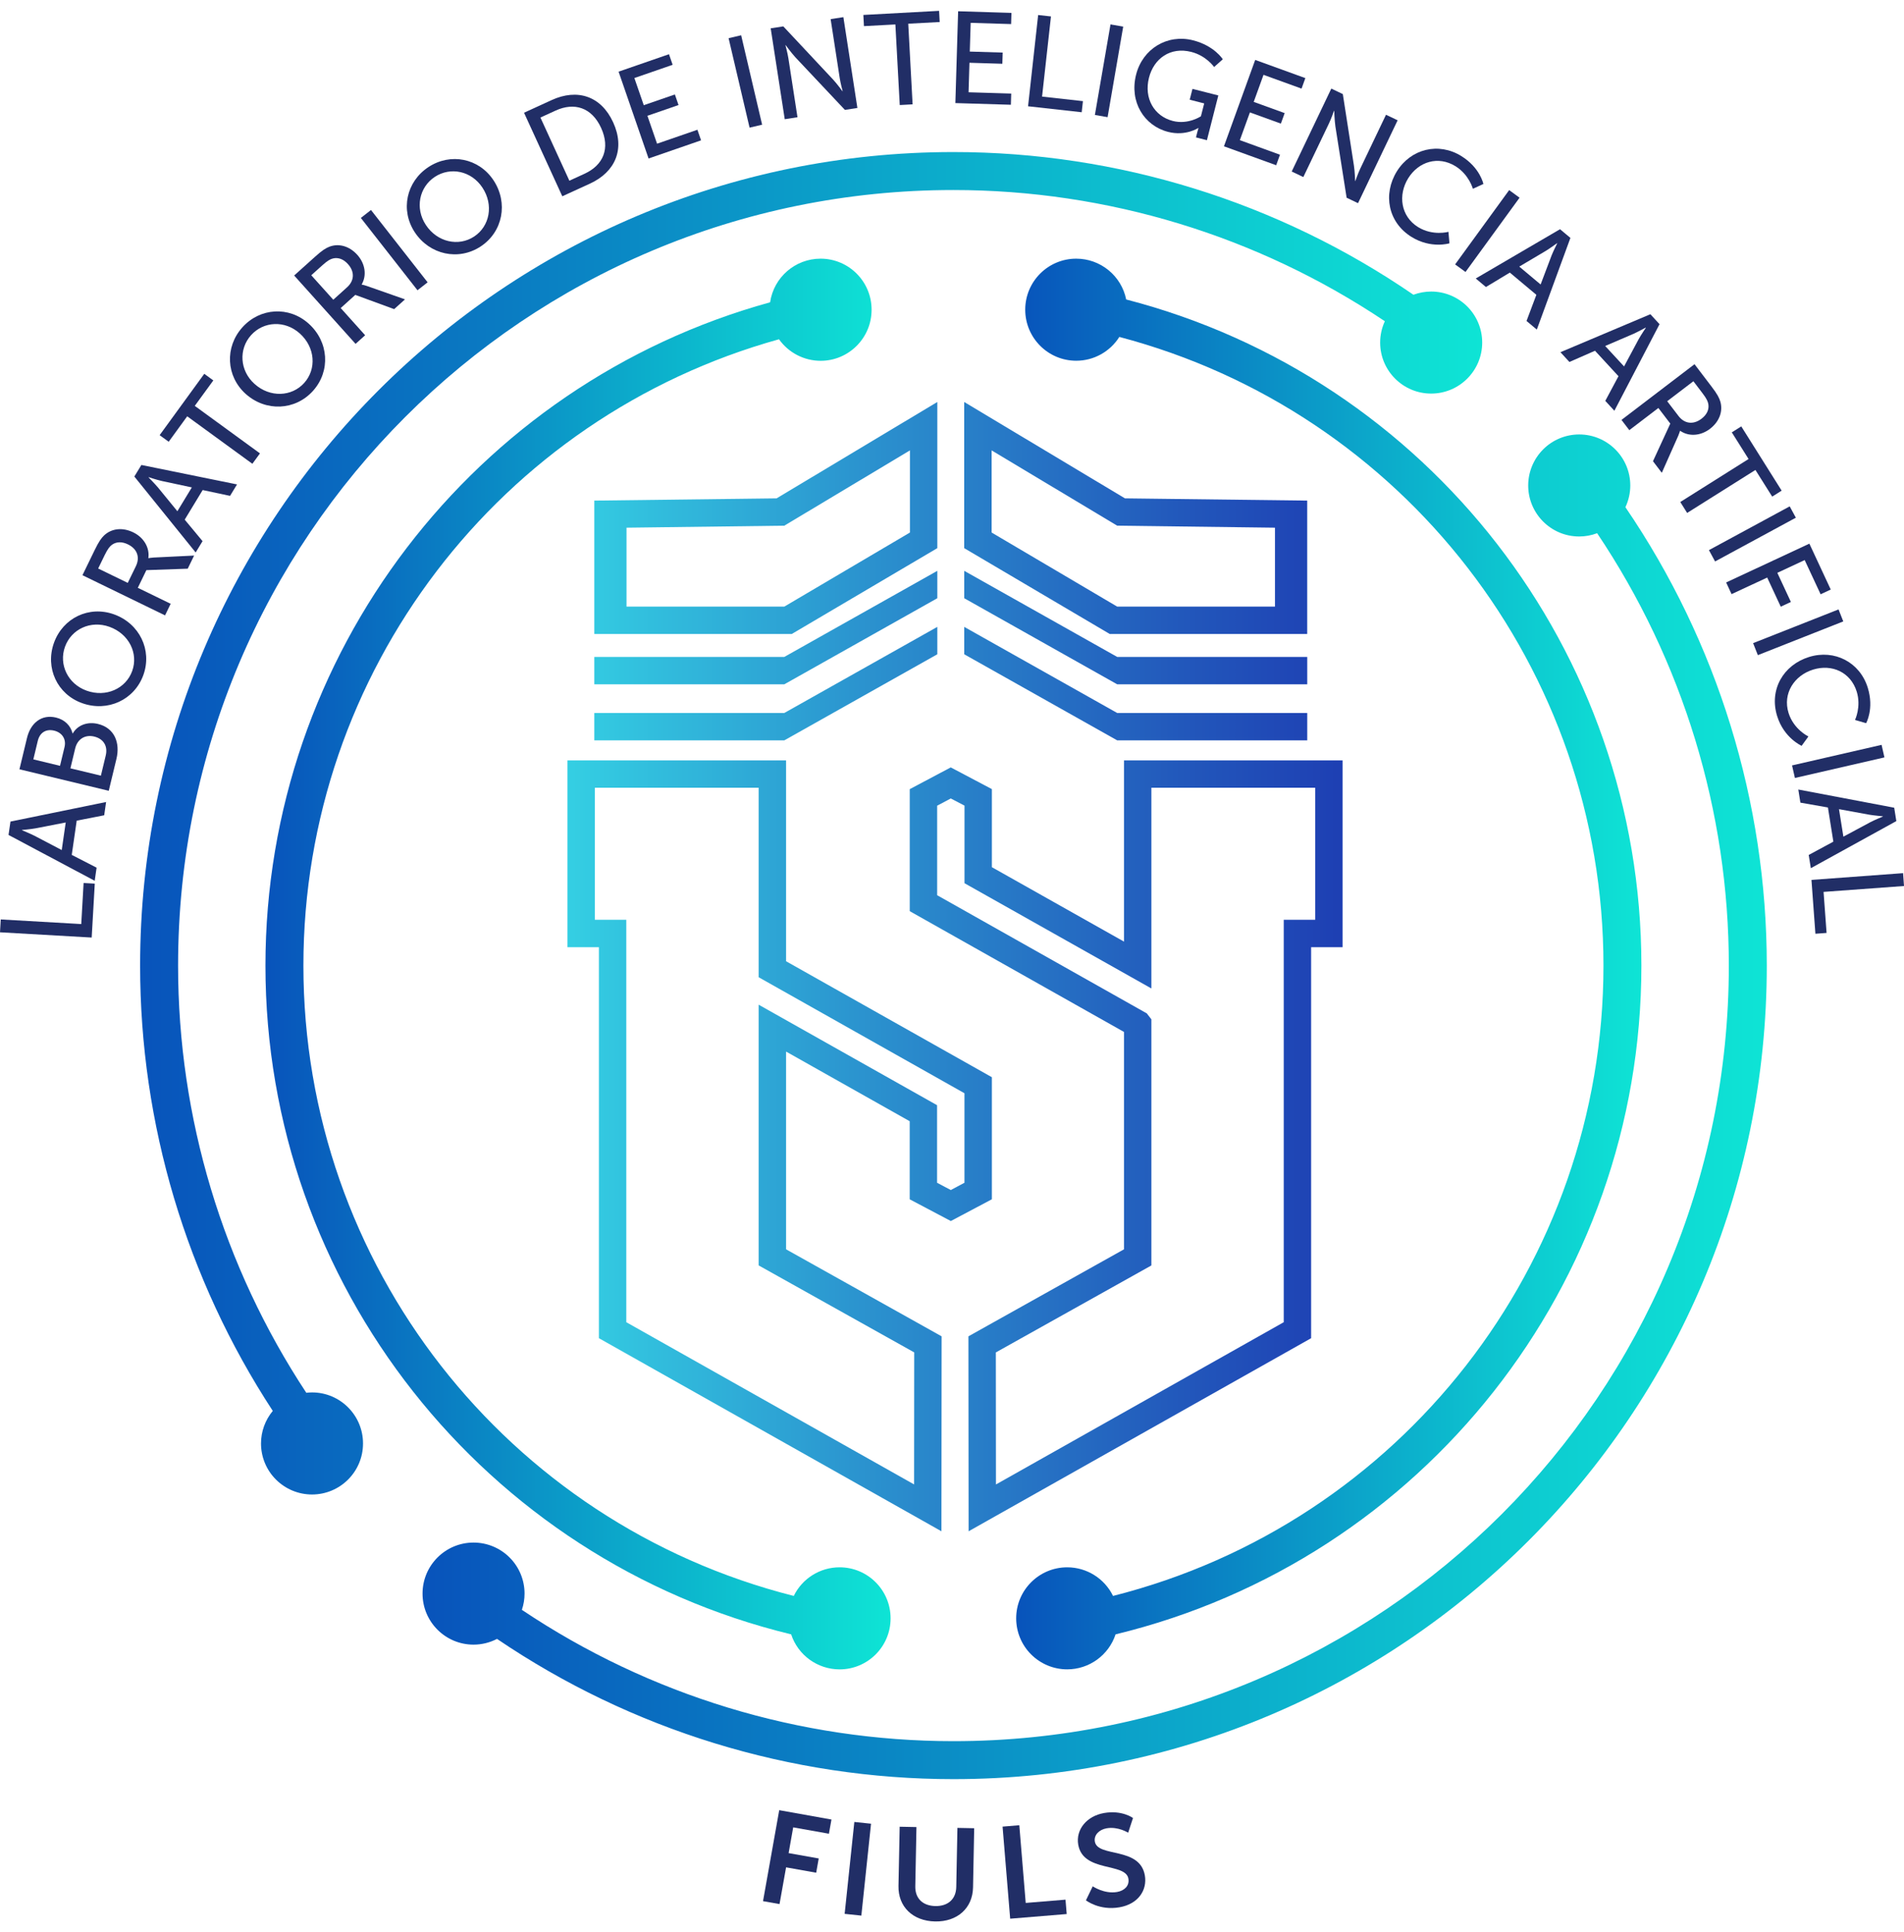 <?xml version="1.0" encoding="utf-8"?>
<!-- Generator: Adobe Illustrator 27.9.0, SVG Export Plug-In . SVG Version: 6.00 Build 0)  -->
<svg version="1.1" id="Capa_1" xmlns="http://www.w3.org/2000/svg" xmlns:xlink="http://www.w3.org/1999/xlink" x="0px" y="0px"
	 viewBox="0 0 511.07 518.51" style="enable-background:new 0 0 511.07 518.51;" xml:space="preserve">
<style type="text/css">
	.st0{fill:url(#SVGID_1_);}
	.st1{fill:url(#SVGID_00000018206600597129133180000006412168419771952274_);}
	.st2{fill:url(#SVGID_00000023277920000369018210000011234315216851925902_);}
	.st3{fill:url(#SVGID_00000073723874479343150240000015532012971437839789_);}
	.st4{fill-rule:evenodd;clip-rule:evenodd;fill:url(#SVGID_00000065778795644241247690000009117412147220829355_);}
	.st5{fill:#212E66;}
</style>
<g>
	<linearGradient id="SVGID_1_" gradientUnits="userSpaceOnUse" x1="113.404" y1="296.996" x2="474.228" y2="296.996">
		<stop  offset="5.586592e-03" style="stop-color:#0854BB"/>
		<stop  offset="0.597" style="stop-color:#0CACCB"/>
		<stop  offset="1" style="stop-color:#0EE4D5"/>
	</linearGradient>
	<path class="st0" d="M423.89,116.58c-3.63,0-7.12,1.44-9.68,4.01c-2.57,2.57-4.01,6.05-4.01,9.68c0,7.56,6.13,13.7,13.7,13.69
		c1.64,0,3.27-0.3,4.8-0.88c23.01,34.27,35.35,74.65,35.35,116.02c0,115-93.12,208.12-208.12,208.12
		c-41.3,0-81.61-12.29-115.85-35.24c0.48-1.41,0.72-2.88,0.72-4.36c0-3.63-1.44-7.12-4.01-9.68c-2.57-2.57-6.05-4.01-9.68-4.01
		c-7.56,0-13.7,6.13-13.69,13.7c0,7.56,6.13,13.69,13.69,13.69c2.19,0,4.35-0.53,6.3-1.54c36.12,24.5,78.8,37.63,122.52,37.63
		c120.51,0,218.31-97.8,218.31-218.31c0-43.92-13.25-86.78-37.95-123c0.86-1.82,1.31-3.82,1.31-5.84
		C437.59,122.71,431.45,116.58,423.89,116.58z"/>
	
		<linearGradient id="SVGID_00000126319875024567474790000003193538292562283158_" gradientUnits="userSpaceOnUse" x1="37.617" y1="220.917" x2="397.857" y2="220.917">
		<stop  offset="5.586592e-03" style="stop-color:#0854BB"/>
		<stop  offset="0.597" style="stop-color:#0CACCB"/>
		<stop  offset="1" style="stop-color:#0EE4D5"/>
	</linearGradient>
	<path style="fill:url(#SVGID_00000126319875024567474790000003193538292562283158_);" d="M255.92,40.8
		c-120.51,0-218.31,97.8-218.31,218.31c0,42.5,12.41,84.02,35.61,119.49c-2.04,2.46-3.16,5.55-3.16,8.74c0,3.63,1.44,7.12,4.01,9.68
		c2.57,2.57,6.05,4.01,9.68,4.01c7.56,0,13.7-6.13,13.69-13.7c0-7.56-6.13-13.69-13.69-13.69c-0.51,0-1.02,0.04-1.53,0.1
		C59.8,339.76,47.8,299.91,47.8,259.11c0-115,93.12-208.12,208.12-208.12c41.28,0,81.57,12.28,115.8,35.21
		c-0.83,1.79-1.26,3.75-1.26,5.72c0,7.56,6.13,13.69,13.69,13.69c7.56,0,13.7-6.13,13.7-13.69c0-3.63-1.44-7.12-4.01-9.68
		c-2.57-2.57-6.05-4.01-9.68-4.01c-1.63,0-3.24,0.3-4.77,0.86C343.07,54.17,300.03,40.8,255.92,40.8z"/>
	
		<linearGradient id="SVGID_00000077309990943532030110000017064586326805329304_" gradientUnits="userSpaceOnUse" x1="272.77" y1="258.684" x2="440.592" y2="258.684">
		<stop  offset="5.586592e-03" style="stop-color:#0854BB"/>
		<stop  offset="0.597" style="stop-color:#0CACCB"/>
		<stop  offset="1" style="stop-color:#0EE4D5"/>
	</linearGradient>
	<path style="fill:url(#SVGID_00000077309990943532030110000017064586326805329304_);" d="M288.88,69.41
		c-7.56,0-13.69,6.13-13.69,13.69c0,7.56,6.13,13.7,13.69,13.7c4.7,0,9.07-2.42,11.57-6.39c76.19,20.07,129.95,89.06,129.95,168.7
		c0,80.22-54.55,149.65-131.64,169.14c-2.3-4.7-7.07-7.68-12.3-7.68c-7.56,0-13.7,6.13-13.7,13.69c0,3.63,1.44,7.12,4.01,9.68
		c2.57,2.57,6.05,4.01,9.68,4.01c5.9,0,11.14-3.79,12.99-9.39c82.48-19.98,141.14-93.99,141.14-179.46
		c0-84.48-57.31-157.77-138.29-178.74C301,73.99,295.39,69.41,288.88,69.41z"/>
	
		<linearGradient id="SVGID_00000086658046136281531380000017818293108419026050_" gradientUnits="userSpaceOnUse" x1="71.251" y1="258.684" x2="239.049" y2="258.684">
		<stop  offset="5.586592e-03" style="stop-color:#0854BB"/>
		<stop  offset="0.597" style="stop-color:#0CACCB"/>
		<stop  offset="1" style="stop-color:#0EE4D5"/>
	</linearGradient>
	<path style="fill:url(#SVGID_00000086658046136281531380000017818293108419026050_);" d="M220.26,69.41
		c-6.79,0-12.56,4.98-13.55,11.71c-79.49,21.93-135.46,94.49-135.46,177.99c0,85.46,58.64,159.46,141.11,179.45
		c1.85,5.61,7.09,9.39,13,9.4c7.56,0,13.7-6.13,13.69-13.7c0-7.56-6.13-13.69-13.69-13.69c-5.23,0-10,2.98-12.3,7.68
		c-77.07-19.49-131.62-88.92-131.62-169.13c0-78.84,52.69-147.25,127.66-168.08c2.57,3.62,6.73,5.77,11.16,5.78
		c7.56,0,13.7-6.13,13.69-13.7C233.96,75.54,227.82,69.41,220.26,69.41z"/>
	
		<linearGradient id="SVGID_00000094608290873009988970000013567566628922863504_" gradientUnits="userSpaceOnUse" x1="152.318" y1="259.391" x2="360.369" y2="259.391">
		<stop  offset="0" style="stop-color:#34CFE3"/>
		<stop  offset="0.373" style="stop-color:#2B94CF"/>
		<stop  offset="0.798" style="stop-color:#2257BB"/>
		<stop  offset="1" style="stop-color:#1E3FB3"/>
	</linearGradient>
	<path style="fill-rule:evenodd;clip-rule:evenodd;fill:url(#SVGID_00000094608290873009988970000013567566628922863504_);" d="
		M208.45,133.73l43.14-25.86v39.22l-39.06,23.03h-53.01v-35.79L208.45,133.73z M159.52,183.63h51l41.07-23.1v-7.35l-41.07,23.1h-51
		V183.63z M159.52,198.67h51l41.07-23.1v-7.35l-41.07,23.1h-51V198.67z M350.89,198.67h-51.01l-41.06-23.1v-7.35l41.06,23.1h51.01
		V198.67z M350.89,183.63h-51.01l-41.06-23.1v-7.35l41.06,23.1h51.01V183.63z M301.96,133.73l-43.15-25.86v39.22l39.06,23.03h53.01
		v-35.79L301.96,133.73z M266.24,232.7l35.46,19.97v-48.63h58.67v50.13h-8.44v104.92l-91.94,51.81l-0.05-52.31l41.76-23.35v-58.33
		l-57.51-32.41v-32.74l11.01-5.84l11.04,5.83V232.7z M258.89,216.18V237l50.16,28.24v-18.43v-35.43h35.53h8.44v35.43h-8.44V354.8
		l-77.25,43.54l-0.03-35.43l41.75-23.34v-66.05l-1.23-1.59l-56.27-31.71v-24.02l3.66-1.94L258.89,216.18z M342.23,141.6v21.18
		h-42.35l-33.71-19.88v-22.04l33.71,20.2L342.23,141.6z M168.17,141.6v21.18h42.35l33.72-19.88v-22.04l-33.72,20.2L168.17,141.6z
		 M159.67,211.38h8.44h35.53v35.43v15.42l55.24,31.13v24.02l-3.67,1.95l-3.68-1.95v-20.81l-47.89-26.97v69.96l41.75,23.34
		l-0.03,35.43l-77.25-43.53V246.81h-8.44V211.38z M211,257.94l55.24,31.12v32.75l-11.02,5.84l-11.04-5.83v-20.95L211,282.18v53.06
		l41.75,23.35l-0.05,52.31l-91.94-51.81V254.17h-8.44v-50.13H211V257.94z"/>
	<g>
		<path class="st5" d="M0,250.17l0.2-3.45l21.61,1.24l0.63-11.02l3,0.17l-0.83,14.47L0,250.17z"/>
		<path class="st5" d="M20.59,220.21l-1.33,9.19l6.67,3.43l-0.51,3.52l-23.13-12.3l0.52-3.59l25.67-5.25l-0.51,3.56L20.59,220.21z
			 M5.9,222.78c0,0,2.13,0.87,3.32,1.47l7.35,3.85l1.07-7.4l-8.13,1.58c-1.3,0.24-3.59,0.43-3.59,0.43L5.9,222.78z"/>
		<path class="st5" d="M5.22,206.43l2.02-8.39c0.97-4.04,3.92-6.42,7.79-5.49c2.34,0.56,3.93,2.17,4.44,4.23l0.07,0.02
			c1.35-2.33,4.07-3.19,6.75-2.54c4.52,1.09,5.98,5.14,4.97,9.35l-2.07,8.59L5.22,206.43z M17.32,200.47
			c0.52-2.17-0.68-3.9-2.78-4.41c-2.11-0.51-3.84,0.44-4.4,2.75l-1.19,4.96l7.16,1.73L17.32,200.47z M28.38,202.74
			c0.62-2.58-0.64-4.5-3.08-5.09c-2.44-0.59-4.5,0.64-5.11,3.15l-1.29,5.37l8.18,1.97L28.38,202.74z"/>
		<path class="st5" d="M14.48,172.51c2.41-6.71,9.43-10.05,16.11-7.66c6.84,2.45,10.3,9.56,7.9,16.26
			c-2.41,6.71-9.61,10.02-16.45,7.57C15.36,186.3,12.08,179.22,14.48,172.51z M35.49,180.04c1.7-4.73-0.88-9.96-6.11-11.84
			c-5.06-1.82-10.24,0.63-11.94,5.36c-1.7,4.73,0.74,9.95,5.8,11.77C28.47,187.21,33.79,184.78,35.49,180.04z"/>
		<path class="st5" d="M22.13,154.35l3.3-6.78c1.13-2.32,1.79-3.21,2.52-3.9c1.95-1.85,4.89-2.24,7.81-0.82
			c2.83,1.37,4.45,4.1,4.06,6.9l0.06,0.03c0,0,0.4-0.11,1.33-0.17l10.89-0.53l-1.71,3.52l-11.1,0.39l-2.3,4.74l8.82,4.29l-1.51,3.11
			L22.13,154.35z M36.46,151.96c1.18-2.42,0.37-4.67-2.11-5.88c-1.63-0.79-3.1-0.73-4.28,0.09c-0.6,0.44-1.14,1.08-1.98,2.8
			l-1.74,3.58l7.94,3.86L36.46,151.96z"/>
		<path class="st5" d="M54.4,131.5l-4.82,7.94l4.79,5.77l-1.85,3.04l-16.46-20.38l1.89-3.1l25.67,5.22l-1.87,3.07L54.4,131.5z
			 M39.88,128.11c0,0,1.62,1.64,2.48,2.65l5.25,6.42l3.88-6.39l-8.1-1.73c-1.29-0.29-3.47-1.01-3.47-1.01L39.88,128.11z"/>
		<path class="st5" d="M50.25,111.71l-4.97,6.83l-2.43-1.77l11.98-16.46l2.43,1.77l-4.98,6.83l17.5,12.75l-2.04,2.79L50.25,111.71z"
			/>
		<path class="st5" d="M65.05,87.85c4.76-5.3,12.52-5.75,17.8-1.01c5.41,4.85,5.93,12.74,1.17,18.04
			c-4.76,5.3-12.68,5.66-18.08,0.81C60.67,100.94,60.3,93.15,65.05,87.85z M81.66,102.75c3.36-3.74,2.95-9.56-1.19-13.27
			c-4-3.59-9.72-3.28-13.08,0.46c-3.36,3.74-3.07,9.49,0.93,13.08C72.46,106.74,78.31,106.49,81.66,102.75z"/>
		<path class="st5" d="M78.96,73.93l5.61-5.04c1.92-1.73,2.87-2.3,3.8-2.67c2.5-0.98,5.38-0.24,7.55,2.18
			c2.1,2.34,2.58,5.48,1.16,7.93l0.05,0.05c0,0,0.42,0.05,1.29,0.34l10.29,3.61l-2.91,2.62l-10.43-3.82l-3.92,3.53l6.56,7.3
			l-2.57,2.31L78.96,73.93z M93.14,77.11c2-1.8,2.1-4.19,0.26-6.24c-1.21-1.35-2.6-1.84-4-1.52c-0.73,0.18-1.46,0.56-2.89,1.85
			l-2.96,2.66l5.91,6.57L93.14,77.11z"/>
		<path class="st5" d="M96.86,58.48l2.72-2.13l15.2,19.41l-2.72,2.13L96.86,58.48z"/>
		<path class="st5" d="M114.99,44.84c5.95-3.92,13.57-2.38,17.48,3.54c4,6.07,2.5,13.83-3.44,17.75c-5.95,3.92-13.7,2.25-17.7-3.81
			C107.42,56.39,109.04,48.76,114.99,44.84z M127.27,63.47c4.2-2.77,5.28-8.5,2.22-13.13c-2.96-4.49-8.57-5.64-12.77-2.88
			s-5.38,8.4-2.42,12.89C117.35,64.99,123.07,66.24,127.27,63.47z"/>
		<path class="st5" d="M140.66,30.25l7.43-3.4c6.86-3.14,13.24-1.11,16.49,5.97c3.26,7.11,0.64,13.3-6.22,16.45l-7.43,3.4
			L140.66,30.25z M156.89,46.63c5.05-2.31,6.98-6.81,4.45-12.33c-2.52-5.49-7.2-6.92-12.22-4.62l-4.06,1.86l7.77,16.95L156.89,46.63
			z"/>
		<path class="st5" d="M166.04,19.23l13.53-4.68l0.98,2.84l-10.27,3.55l2.52,7.29l8.35-2.88l0.98,2.84l-8.35,2.88l2.59,7.49
			l10.83-3.74l0.98,2.84l-14.09,4.87L166.04,19.23z"/>
		<path class="st5" d="M195.57,10.25l3.37-0.79l5.63,24l-3.37,0.79L195.57,10.25z"/>
		<path class="st5" d="M206.87,7.6l3.38-0.52l13.28,14.17c1.1,1.17,2.58,3.21,2.58,3.21l0.07-0.01c0,0-0.58-2.14-0.78-3.48
			l-2.44-15.84l3.42-0.53l3.76,24.37l-3.35,0.52l-13.31-14.13c-1.11-1.21-2.58-3.24-2.58-3.24l-0.07,0.01c0,0,0.58,2.14,0.79,3.52
			l2.44,15.81l-3.42,0.53L206.87,7.6z"/>
		<path class="st5" d="M240.34,6.56l-8.44,0.45l-0.16-3l20.33-1.1l0.16,3l-8.44,0.45L244.96,28l-3.45,0.19L240.34,6.56z"/>
		<path class="st5" d="M257.18,3.02l14.31,0.44l-0.09,3l-10.85-0.33l-0.24,7.71l8.83,0.27l-0.09,3l-8.83-0.27l-0.24,7.92l11.45,0.35
			l-0.09,3l-14.9-0.45L257.18,3.02z"/>
		<path class="st5" d="M278.66,4.03l3.44,0.38l-2.39,21.51l10.97,1.22l-0.33,2.98l-14.4-1.6L278.66,4.03z"/>
		<path class="st5" d="M298.08,6.55l3.41,0.59l-4.19,24.3l-3.41-0.59L298.08,6.55z"/>
		<path class="st5" d="M320.25,10.82c5.72,1.46,7.97,5.09,7.97,5.09l-2.33,2.07c0,0-2.08-3.02-6.14-4.05
			c-5.62-1.43-10.04,1.8-11.34,6.92c-1.41,5.55,1.41,10.34,6.41,11.61c4.13,1.05,7.53-1.26,7.53-1.26l0.88-3.45l-3.89-0.99
			l0.74-2.91l6.94,1.76l-3.06,12.01l-2.94-0.75l0.38-1.49c0.13-0.51,0.29-1.01,0.29-1.01l-0.07-0.02c0,0-3.35,2.25-8.08,1.04
			c-6.43-1.64-10.45-8.06-8.59-15.37C306.69,13.14,313.28,9.05,320.25,10.82z"/>
		<path class="st5" d="M336.92,16.08l13.46,4.88l-1.02,2.82l-10.21-3.7l-2.63,7.26l8.31,3.01l-1.02,2.82l-8.31-3.01l-2.7,7.45
			l10.77,3.91l-1.02,2.82l-14.02-5.08L336.92,16.08z"/>
		<path class="st5" d="M357.35,23.77l3.09,1.48l2.98,19.19c0.25,1.59,0.32,4.1,0.32,4.1l0.06,0.03c0,0,0.73-2.09,1.32-3.32
			l6.91-14.46l3.12,1.49l-10.63,22.24l-3.06-1.46l-3.02-19.17c-0.23-1.62-0.31-4.13-0.31-4.13l-0.06-0.03c0,0-0.73,2.09-1.33,3.35
			l-6.9,14.43l-3.12-1.49L357.35,23.77z"/>
		<path class="st5" d="M392.25,41.88c5.05,3.13,5.92,7.49,5.92,7.49l-2.82,1.29c0,0-1.02-3.79-4.64-6.04
			c-4.69-2.91-9.95-1.24-12.72,3.21c-2.78,4.48-2.02,10.21,2.64,13.1c3.95,2.45,8.16,1.28,8.16,1.28l0.27,3.08
			c0,0-4.94,1.54-10.19-1.72c-6.29-3.9-7.73-11.45-3.92-17.6C378.73,39.9,386.17,38.1,392.25,41.88z"/>
		<path class="st5" d="M405.09,51.01l2.79,2.04l-14.51,19.93l-2.79-2.03L405.09,51.01z"/>
		<path class="st5" d="M412.39,79.11l-7.12-5.96l-6.42,3.87l-2.73-2.29l22.62-13.22l2.79,2.33l-9.02,24.6l-2.76-2.31L412.39,79.11z
			 M417.93,65.26c0,0-1.86,1.36-2.99,2.05l-7.14,4.23l5.73,4.8l2.93-7.75c0.48-1.23,1.52-3.28,1.52-3.28L417.93,65.26z"/>
		<path class="st5" d="M434.43,100.95l-6.3-6.83l-6.87,3.01l-2.41-2.62l24.14-10.19l2.46,2.67l-12.12,23.23l-2.44-2.65
			L434.43,100.95z M441.71,87.92c0,0-2.02,1.1-3.23,1.65l-7.62,3.27l5.07,5.49l3.91-7.3c0.64-1.16,1.93-3.06,1.93-3.06L441.71,87.92
			z"/>
		<path class="st5" d="M454.84,97.73l4.57,6c1.57,2.05,2.06,3.04,2.35,4c0.77,2.57-0.2,5.38-2.78,7.35
			c-2.5,1.91-5.67,2.13-7.99,0.52l-0.06,0.04c0,0-0.08,0.41-0.44,1.26l-4.43,9.97l-2.37-3.11l4.65-10.09l-3.2-4.19l-7.8,5.95
			l-2.1-2.75L454.84,97.73z M450.52,111.6c1.63,2.14,4.01,2.43,6.2,0.76c1.44-1.1,2.05-2.44,1.84-3.86
			c-0.12-0.74-0.44-1.51-1.61-3.03l-2.41-3.17l-7.03,5.36L450.52,111.6z"/>
		<path class="st5" d="M469.35,123.17l-4.5-7.15l2.54-1.6l10.84,17.24l-2.54,1.6l-4.5-7.15l-18.33,11.53l-1.84-2.93L469.35,123.17z"
			/>
		<path class="st5" d="M480.39,135.88l1.65,3.04l-21.68,11.74l-1.65-3.04L480.39,135.88z"/>
		<path class="st5" d="M485.67,145.88l5.74,12.32l-2.72,1.27l-4.28-9.18l-7.34,3.42l3.64,7.82l-2.72,1.27l-3.64-7.82l-9.56,4.45
			l-1.46-3.13L485.67,145.88z"/>
		<path class="st5" d="M493.5,163.53l1.27,3.22l-22.93,9.05l-1.27-3.22L493.5,163.53z"/>
		<path class="st5" d="M501.34,184.53c1.76,5.67-0.44,9.53-0.44,9.53l-2.98-0.87c0,0,1.72-3.53,0.46-7.6
			c-1.64-5.27-6.71-7.46-11.71-5.91c-5.04,1.56-8.22,6.39-6.59,11.63c1.38,4.44,5.33,6.32,5.33,6.32l-1.82,2.5
			c0,0-4.74-2.07-6.57-7.98c-2.2-7.07,1.66-13.72,8.57-15.86C492.42,174.18,499.22,177.7,501.34,184.53z"/>
		<path class="st5" d="M505.05,199.87l0.77,3.37l-24.03,5.52l-0.77-3.37L505.05,199.87z"/>
		<path class="st5" d="M492.11,225.85l-1.46-9.17l-7.39-1.3l-0.56-3.52l25.74,4.88l0.57,3.59l-22.95,12.64l-0.57-3.55L492.11,225.85
			z M505.38,219.04c0,0-2.3-0.2-3.6-0.42l-8.16-1.49l1.18,7.38l7.3-3.92c1.18-0.61,3.3-1.48,3.3-1.48L505.38,219.04z"/>
		<path class="st5" d="M510.82,234.3l0.25,3.45l-21.59,1.58l0.81,11.01l-3,0.22l-1.06-14.45L510.82,234.3z"/>
	</g>
	<g>
		<g>
			<path class="st5" d="M209.16,485.74l14.02,2.51l-0.68,3.81l-9.59-1.71l-1.23,6.91l8.08,1.44l-0.68,3.82l-8.08-1.44l-1.76,9.86
				l-4.43-0.79L209.16,485.74z"/>
			<path class="st5" d="M229.32,488.9l4.48,0.47l-2.6,24.66l-4.48-0.47L229.32,488.9z"/>
			<path class="st5" d="M241.49,490.18l4.5,0.09l-0.31,15.89c-0.06,3.32,2.06,5.24,5.38,5.31c3.32,0.06,5.55-1.78,5.62-5.13
				l0.31-15.85l4.5,0.09l-0.31,15.89c-0.11,5.55-4.2,9.24-10.17,9.13c-6.01-0.12-9.95-3.96-9.84-9.52L241.49,490.18z"/>
			<path class="st5" d="M269.11,490.15l4.49-0.37l1.72,20.85l10.68-0.88l0.32,3.86l-15.17,1.25L269.11,490.15z"/>
			<path class="st5" d="M293.31,506.17c0,0,3.1,2.12,6.54,1.52c1.86-0.32,3.37-1.58,3.03-3.58c-0.76-4.37-12.15-1.6-13.46-9.1
				c-0.71-4.06,2.27-7.7,6.95-8.51c4.82-0.84,7.75,1.34,7.75,1.34l-1.3,3.95c0,0-2.71-1.73-5.77-1.19
				c-2.06,0.36-3.47,1.85-3.17,3.57c0.76,4.33,12.06,1.27,13.42,9.07c0.68,3.89-1.71,7.67-6.8,8.56c-5.44,0.95-9.01-1.87-9.01-1.87
				L293.31,506.17z"/>
		</g>
	</g>
</g>
</svg>
